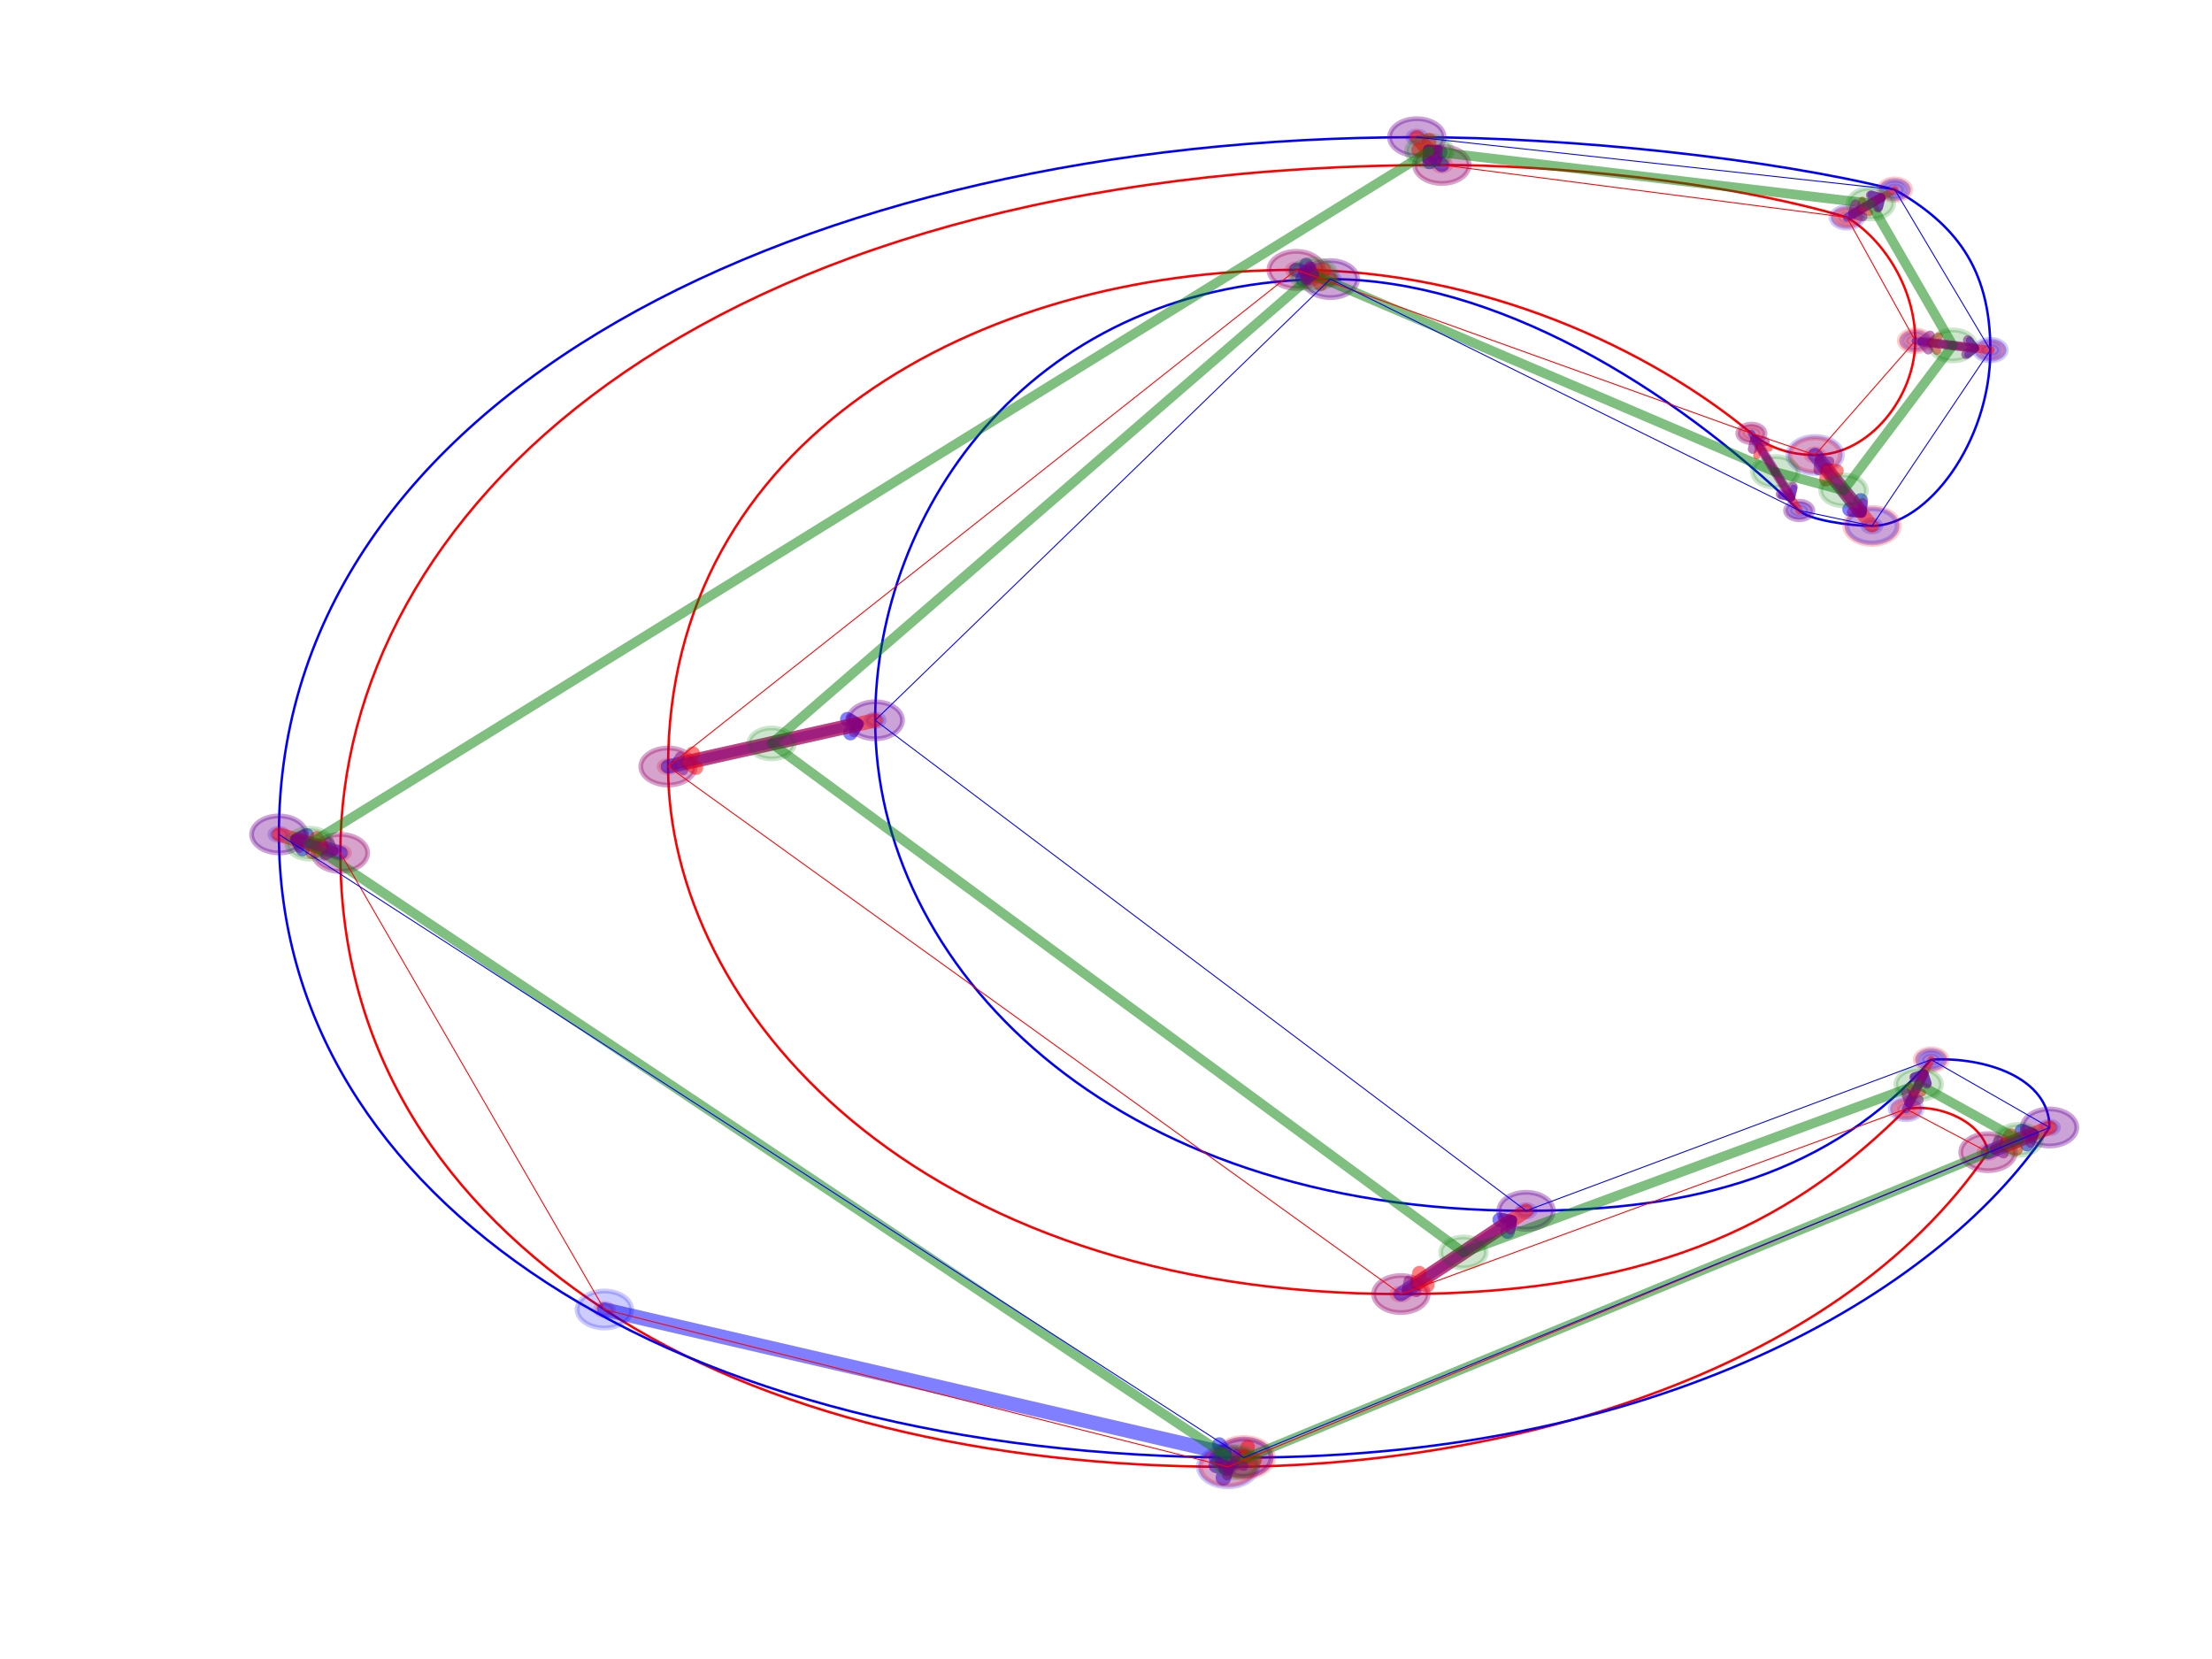 <?xml version="1.0" encoding="utf-8" standalone="no"?>
<!DOCTYPE svg PUBLIC "-//W3C//DTD SVG 1.1//EN"
  "http://www.w3.org/Graphics/SVG/1.1/DTD/svg11.dtd">
<!-- Created with matplotlib (http://matplotlib.org/) -->
<svg height="345.6pt" version="1.1" viewBox="0 0 460.8 345.6" width="460.8pt" xmlns="http://www.w3.org/2000/svg" xmlns:xlink="http://www.w3.org/1999/xlink">
 <defs>
  <style type="text/css">
*{stroke-linecap:butt;stroke-linejoin:round;}
  </style>
 </defs>
 <g id="figure_1">
  <g id="patch_1">
   <path d="M 0 345.6 
L 460.8 345.6 
L 460.8 0 
L 0 0 
z
" style="fill:#ffffff;"/>
  </g>
  <g id="axes_1">
   <g id="patch_2">
    <path clip-path="url(#p7777977be9)" d="M 300.368 35.652 
C 300.871 35.652 301.353 35.517 301.709 35.276 
C 302.065 35.035 302.264 34.708 302.264 34.367 
C 302.264 34.026 302.065 33.699 301.709 33.458 
C 301.353 33.217 300.871 33.082 300.368 33.082 
C 299.865 33.082 299.383 33.217 299.027 33.458 
C 298.671 33.699 298.472 34.026 298.472 34.367 
C 298.472 34.708 298.671 35.035 299.027 35.276 
C 299.383 35.517 299.865 35.652 300.368 35.652 
z
" style="fill:#ff0000;opacity:0.2;stroke:#ff0000;stroke-linejoin:miter;"/>
   </g>
   <g id="patch_3">
    <path clip-path="url(#p7777977be9)" d="M 384.757 46.578 
C 385.26 46.578 385.742 46.442 386.098 46.201 
C 386.454 45.96 386.653 45.633 386.653 45.292 
C 386.653 44.951 386.454 44.624 386.098 44.383 
C 385.742 44.142 385.26 44.007 384.757 44.007 
C 384.254 44.007 383.772 44.142 383.416 44.383 
C 383.06 44.624 382.861 44.951 382.861 45.292 
C 382.861 45.633 383.06 45.96 383.416 46.201 
C 383.772 46.442 384.254 46.578 384.757 46.578 
z
" style="fill:#ff0000;opacity:0.2;stroke:#ff0000;stroke-linejoin:miter;"/>
   </g>
   <g id="patch_4">
    <path clip-path="url(#p7777977be9)" d="M 398.98 72.284 
C 399.483 72.284 399.965 72.148 400.321 71.907 
C 400.677 71.666 400.876 71.339 400.876 70.999 
C 400.876 70.658 400.677 70.331 400.321 70.09 
C 399.965 69.849 399.483 69.713 398.98 69.713 
C 398.477 69.713 397.995 69.849 397.639 70.09 
C 397.283 70.331 397.084 70.658 397.084 70.999 
C 397.084 71.339 397.283 71.666 397.639 71.907 
C 397.995 72.148 398.477 72.284 398.98 72.284 
z
" style="fill:#ff0000;opacity:0.2;stroke:#ff0000;stroke-linejoin:miter;"/>
   </g>
   <g id="patch_5">
    <path clip-path="url(#p7777977be9)" d="M 378.12 96.062 
C 378.623 96.062 379.105 95.927 379.461 95.686 
C 379.816 95.445 380.016 95.118 380.016 94.777 
C 380.016 94.436 379.816 94.109 379.461 93.868 
C 379.105 93.627 378.623 93.492 378.12 93.492 
C 377.617 93.492 377.134 93.627 376.779 93.868 
C 376.423 94.109 376.223 94.436 376.223 94.777 
C 376.223 95.118 376.423 95.445 376.779 95.686 
C 377.134 95.927 377.617 96.062 378.12 96.062 
z
" style="fill:#ff0000;opacity:0.2;stroke:#ff0000;stroke-linejoin:miter;"/>
   </g>
   <g id="patch_6">
    <path clip-path="url(#p7777977be9)" d="M 364.845 91.564 
C 365.348 91.564 365.83 91.428 366.186 91.187 
C 366.542 90.946 366.741 90.619 366.741 90.278 
C 366.741 89.937 366.542 89.61 366.186 89.369 
C 365.83 89.128 365.348 88.993 364.845 88.993 
C 364.342 88.993 363.86 89.128 363.504 89.369 
C 363.148 89.61 362.949 89.937 362.949 90.278 
C 362.949 90.619 363.148 90.946 363.504 91.187 
C 363.86 91.428 364.342 91.564 364.845 91.564 
z
" style="fill:#ff0000;opacity:0.2;stroke:#ff0000;stroke-linejoin:miter;"/>
   </g>
   <g id="patch_7">
    <path clip-path="url(#p7777977be9)" d="M 270.026 57.503 
C 270.529 57.503 271.011 57.367 271.367 57.126 
C 271.722 56.885 271.922 56.558 271.922 56.217 
C 271.922 55.877 271.722 55.55 271.367 55.309 
C 271.011 55.068 270.529 54.932 270.026 54.932 
C 269.523 54.932 269.04 55.068 268.685 55.309 
C 268.329 55.55 268.129 55.877 268.129 56.217 
C 268.129 56.558 268.329 56.885 268.685 57.126 
C 269.04 57.367 269.523 57.503 270.026 57.503 
z
" style="fill:#ff0000;opacity:0.2;stroke:#ff0000;stroke-linejoin:miter;"/>
   </g>
   <g id="patch_8">
    <path clip-path="url(#p7777977be9)" d="M 139.175 160.971 
C 139.678 160.971 140.161 160.835 140.516 160.594 
C 140.872 160.353 141.072 160.026 141.072 159.685 
C 141.072 159.344 140.872 159.017 140.516 158.776 
C 140.161 158.535 139.678 158.4 139.175 158.4 
C 138.672 158.4 138.19 158.535 137.834 158.776 
C 137.479 159.017 137.279 159.344 137.279 159.685 
C 137.279 160.026 137.479 160.353 137.834 160.594 
C 138.19 160.835 138.672 160.971 139.175 160.971 
z
" style="fill:#ff0000;opacity:0.2;stroke:#ff0000;stroke-linejoin:miter;"/>
   </g>
   <g id="patch_9">
    <path clip-path="url(#p7777977be9)" d="M 291.834 270.865 
C 292.337 270.865 292.82 270.73 293.175 270.489 
C 293.531 270.248 293.731 269.921 293.731 269.58 
C 293.731 269.239 293.531 268.912 293.175 268.671 
C 292.82 268.43 292.337 268.294 291.834 268.294 
C 291.331 268.294 290.849 268.43 290.493 268.671 
C 290.138 268.912 289.938 269.239 289.938 269.58 
C 289.938 269.921 290.138 270.248 290.493 270.489 
C 290.849 270.73 291.331 270.865 291.834 270.865 
z
" style="fill:#ff0000;opacity:0.2;stroke:#ff0000;stroke-linejoin:miter;"/>
   </g>
   <g id="patch_10">
    <path clip-path="url(#p7777977be9)" d="M 397.084 232.306 
C 397.586 232.306 398.069 232.17 398.425 231.929 
C 398.78 231.688 398.98 231.361 398.98 231.02 
C 398.98 230.679 398.78 230.352 398.425 230.111 
C 398.069 229.87 397.586 229.735 397.084 229.735 
C 396.581 229.735 396.098 229.87 395.743 230.111 
C 395.387 230.352 395.187 230.679 395.187 231.02 
C 395.187 231.361 395.387 231.688 395.743 231.929 
C 396.098 232.17 396.581 232.306 397.084 232.306 
z
" style="fill:#ff0000;opacity:0.2;stroke:#ff0000;stroke-linejoin:miter;"/>
   </g>
   <g id="patch_11">
    <path clip-path="url(#p7777977be9)" d="M 414.151 241.303 
C 414.654 241.303 415.136 241.167 415.492 240.926 
C 415.848 240.685 416.047 240.358 416.047 240.018 
C 416.047 239.677 415.848 239.35 415.492 239.109 
C 415.136 238.868 414.654 238.732 414.151 238.732 
C 413.648 238.732 413.166 238.868 412.81 239.109 
C 412.454 239.35 412.255 239.677 412.255 240.018 
C 412.255 240.358 412.454 240.685 412.81 240.926 
C 413.166 241.167 413.648 241.303 414.151 241.303 
z
" style="fill:#ff0000;opacity:0.2;stroke:#ff0000;stroke-linejoin:miter;"/>
   </g>
   <g id="patch_12">
    <path clip-path="url(#p7777977be9)" d="M 255.803 306.854 
C 256.306 306.854 256.788 306.719 257.144 306.477 
C 257.499 306.236 257.699 305.909 257.699 305.569 
C 257.699 305.228 257.499 304.901 257.144 304.66 
C 256.788 304.419 256.306 304.283 255.803 304.283 
C 255.3 304.283 254.818 304.419 254.462 304.66 
C 254.106 304.901 253.906 305.228 253.906 305.569 
C 253.906 305.909 254.106 306.236 254.462 306.477 
C 254.818 306.719 255.3 306.854 255.803 306.854 
z
" style="fill:#ff0000;opacity:0.2;stroke:#ff0000;stroke-linejoin:miter;"/>
   </g>
   <g id="patch_13">
    <path clip-path="url(#p7777977be9)" d="M 125.901 274.078 
C 126.403 274.078 126.886 273.943 127.241 273.702 
C 127.597 273.461 127.797 273.134 127.797 272.793 
C 127.797 272.452 127.597 272.125 127.241 271.884 
C 126.886 271.643 126.403 271.508 125.901 271.508 
C 125.398 271.508 124.915 271.643 124.56 271.884 
C 124.204 272.125 124.004 272.452 124.004 272.793 
C 124.004 273.134 124.204 273.461 124.56 273.702 
C 124.915 273.943 125.398 274.078 125.901 274.078 
z
" style="fill:#ff0000;opacity:0.2;stroke:#ff0000;stroke-linejoin:miter;"/>
   </g>
   <g id="patch_14">
    <path clip-path="url(#p7777977be9)" d="M 70.905 178.965 
C 71.408 178.965 71.891 178.83 72.246 178.589 
C 72.602 178.348 72.802 178.021 72.802 177.68 
C 72.802 177.339 72.602 177.012 72.246 176.771 
C 71.891 176.53 71.408 176.394 70.905 176.394 
C 70.402 176.394 69.92 176.53 69.564 176.771 
C 69.209 177.012 69.009 177.339 69.009 177.68 
C 69.009 178.021 69.209 178.348 69.564 178.589 
C 69.92 178.83 70.402 178.965 70.905 178.965 
z
" style="fill:#ff0000;opacity:0.2;stroke:#ff0000;stroke-linejoin:miter;"/>
   </g>
   <g id="patch_15">
    <path clip-path="url(#p7777977be9)" d="M 295.153 29.868 
C 295.656 29.868 296.138 29.733 296.494 29.492 
C 296.849 29.251 297.049 28.924 297.049 28.583 
C 297.049 28.242 296.849 27.915 296.494 27.674 
C 296.138 27.433 295.656 27.298 295.153 27.298 
C 294.65 27.298 294.168 27.433 293.812 27.674 
C 293.456 27.915 293.256 28.242 293.256 28.583 
C 293.256 28.924 293.456 29.251 293.812 29.492 
C 294.168 29.733 294.65 29.868 295.153 29.868 
z
" style="fill:#0000ff;opacity:0.2;stroke:#0000ff;stroke-linejoin:miter;"/>
   </g>
   <g id="patch_16">
    <path clip-path="url(#p7777977be9)" d="M 394.713 40.794 
C 395.216 40.794 395.698 40.658 396.054 40.417 
C 396.41 40.176 396.609 39.849 396.609 39.508 
C 396.609 39.167 396.41 38.84 396.054 38.599 
C 395.698 38.358 395.216 38.223 394.713 38.223 
C 394.21 38.223 393.728 38.358 393.372 38.599 
C 393.017 38.84 392.817 39.167 392.817 39.508 
C 392.817 39.849 393.017 40.176 393.372 40.417 
C 393.728 40.658 394.21 40.794 394.713 40.794 
z
" style="fill:#0000ff;opacity:0.2;stroke:#0000ff;stroke-linejoin:miter;"/>
   </g>
   <g id="patch_17">
    <path clip-path="url(#p7777977be9)" d="M 414.625 74.212 
C 415.128 74.212 415.61 74.076 415.966 73.835 
C 416.322 73.594 416.522 73.267 416.522 72.927 
C 416.522 72.586 416.322 72.259 415.966 72.018 
C 415.61 71.777 415.128 71.641 414.625 71.641 
C 414.122 71.641 413.64 71.777 413.284 72.018 
C 412.929 72.259 412.729 72.586 412.729 72.927 
C 412.729 73.267 412.929 73.594 413.284 73.835 
C 413.64 74.076 414.122 74.212 414.625 74.212 
z
" style="fill:#0000ff;opacity:0.2;stroke:#0000ff;stroke-linejoin:miter;"/>
   </g>
   <g id="patch_18">
    <path clip-path="url(#p7777977be9)" d="M 389.972 110.843 
C 390.475 110.843 390.957 110.708 391.313 110.467 
C 391.669 110.226 391.869 109.899 391.869 109.558 
C 391.869 109.217 391.669 108.89 391.313 108.649 
C 390.957 108.408 390.475 108.273 389.972 108.273 
C 389.469 108.273 388.987 108.408 388.631 108.649 
C 388.276 108.89 388.076 109.217 388.076 109.558 
C 388.076 109.899 388.276 110.226 388.631 110.467 
C 388.987 110.708 389.469 110.843 389.972 110.843 
z
" style="fill:#0000ff;opacity:0.2;stroke:#0000ff;stroke-linejoin:miter;"/>
   </g>
   <g id="patch_19">
    <path clip-path="url(#p7777977be9)" d="M 374.801 107.63 
C 375.304 107.63 375.786 107.495 376.142 107.254 
C 376.498 107.013 376.697 106.686 376.697 106.345 
C 376.697 106.004 376.498 105.677 376.142 105.436 
C 375.786 105.195 375.304 105.059 374.801 105.059 
C 374.298 105.059 373.816 105.195 373.46 105.436 
C 373.104 105.677 372.905 106.004 372.905 106.345 
C 372.905 106.686 373.104 107.013 373.46 107.254 
C 373.816 107.495 374.298 107.63 374.801 107.63 
z
" style="fill:#0000ff;opacity:0.2;stroke:#0000ff;stroke-linejoin:miter;"/>
   </g>
   <g id="patch_20">
    <path clip-path="url(#p7777977be9)" d="M 277.137 59.431 
C 277.64 59.431 278.123 59.295 278.478 59.054 
C 278.834 58.813 279.034 58.486 279.034 58.145 
C 279.034 57.805 278.834 57.478 278.478 57.237 
C 278.123 56.995 277.64 56.86 277.137 56.86 
C 276.634 56.86 276.152 56.995 275.796 57.237 
C 275.441 57.478 275.241 57.805 275.241 58.145 
C 275.241 58.486 275.441 58.813 275.796 59.054 
C 276.152 59.295 276.634 59.431 277.137 59.431 
z
" style="fill:#0000ff;opacity:0.2;stroke:#0000ff;stroke-linejoin:miter;"/>
   </g>
   <g id="patch_21">
    <path clip-path="url(#p7777977be9)" d="M 182.318 151.331 
C 182.821 151.331 183.303 151.195 183.659 150.954 
C 184.015 150.713 184.214 150.386 184.214 150.045 
C 184.214 149.705 184.015 149.378 183.659 149.137 
C 183.303 148.896 182.821 148.76 182.318 148.76 
C 181.815 148.76 181.333 148.896 180.977 149.137 
C 180.621 149.378 180.422 149.705 180.422 150.045 
C 180.422 150.386 180.621 150.713 180.977 150.954 
C 181.333 151.195 181.815 151.331 182.318 151.331 
z
" style="fill:#0000ff;opacity:0.2;stroke:#0000ff;stroke-linejoin:miter;"/>
   </g>
   <g id="patch_22">
    <path clip-path="url(#p7777977be9)" d="M 317.909 253.513 
C 318.412 253.513 318.895 253.378 319.25 253.137 
C 319.606 252.896 319.806 252.569 319.806 252.228 
C 319.806 251.887 319.606 251.56 319.25 251.319 
C 318.895 251.078 318.412 250.943 317.909 250.943 
C 317.407 250.943 316.924 251.078 316.569 251.319 
C 316.213 251.56 316.013 251.887 316.013 252.228 
C 316.013 252.569 316.213 252.896 316.569 253.137 
C 316.924 253.378 317.407 253.513 317.909 253.513 
z
" style="fill:#0000ff;opacity:0.2;stroke:#0000ff;stroke-linejoin:miter;"/>
   </g>
   <g id="patch_23">
    <path clip-path="url(#p7777977be9)" d="M 402.299 222.023 
C 402.802 222.023 403.284 221.888 403.64 221.647 
C 403.995 221.406 404.195 221.079 404.195 220.738 
C 404.195 220.397 403.995 220.07 403.64 219.829 
C 403.284 219.588 402.802 219.452 402.299 219.452 
C 401.796 219.452 401.313 219.588 400.958 219.829 
C 400.602 220.07 400.402 220.397 400.402 220.738 
C 400.402 221.079 400.602 221.406 400.958 221.647 
C 401.313 221.888 401.796 222.023 402.299 222.023 
z
" style="fill:#0000ff;opacity:0.2;stroke:#0000ff;stroke-linejoin:miter;"/>
   </g>
   <g id="patch_24">
    <path clip-path="url(#p7777977be9)" d="M 426.952 236.162 
C 427.455 236.162 427.937 236.026 428.293 235.785 
C 428.648 235.544 428.848 235.217 428.848 234.876 
C 428.848 234.535 428.648 234.208 428.293 233.967 
C 427.937 233.726 427.455 233.591 426.952 233.591 
C 426.449 233.591 425.966 233.726 425.611 233.967 
C 425.255 234.208 425.055 234.535 425.055 234.876 
C 425.055 235.217 425.255 235.544 425.611 235.785 
C 425.966 236.026 426.449 236.162 426.952 236.162 
z
" style="fill:#0000ff;opacity:0.2;stroke:#0000ff;stroke-linejoin:miter;"/>
   </g>
   <g id="patch_25">
    <path clip-path="url(#p7777977be9)" d="M 259.122 304.926 
C 259.624 304.926 260.107 304.791 260.463 304.55 
C 260.818 304.308 261.018 303.982 261.018 303.641 
C 261.018 303.3 260.818 302.973 260.463 302.732 
C 260.107 302.491 259.624 302.355 259.122 302.355 
C 258.619 302.355 258.136 302.491 257.781 302.732 
C 257.425 302.973 257.225 303.3 257.225 303.641 
C 257.225 303.982 257.425 304.308 257.781 304.55 
C 258.136 304.791 258.619 304.926 259.122 304.926 
z
" style="fill:#0000ff;opacity:0.2;stroke:#0000ff;stroke-linejoin:miter;"/>
   </g>
   <g id="patch_26">
    <path clip-path="url(#p7777977be9)" d="M 58.105 175.109 
C 58.608 175.109 59.09 174.974 59.446 174.733 
C 59.801 174.492 60.001 174.165 60.001 173.824 
C 60.001 173.483 59.801 173.156 59.446 172.915 
C 59.09 172.674 58.608 172.538 58.105 172.538 
C 57.602 172.538 57.119 172.674 56.764 172.915 
C 56.408 173.156 56.208 173.483 56.208 173.824 
C 56.208 174.165 56.408 174.492 56.764 174.733 
C 57.119 174.974 57.602 175.109 58.105 175.109 
z
" style="fill:#0000ff;opacity:0.2;stroke:#0000ff;stroke-linejoin:miter;"/>
   </g>
   <g id="patch_27">
    <path clip-path="url(#p7777977be9)" d="M 300.368 34.367 
C 322.176 34.367 359.156 37.58 384.757 45.292 
C 392.343 49.791 398.98 60.073 398.98 70.999 
C 398.98 82.566 389.498 94.777 378.12 94.777 
C 373.379 94.777 368.638 93.492 364.845 90.278 
C 343.985 72.927 308.902 56.217 270.026 56.217 
C 203.652 56.217 139.175 91.564 139.175 159.685 
C 139.175 209.813 190.378 269.58 291.834 269.58 
C 346.829 269.58 375.275 252.871 397.084 231.02 
C 404.669 229.735 413.203 234.234 414.151 240.018 
C 381.912 287.574 310.798 305.569 255.803 305.569 
C 205.549 305.569 159.087 294.643 125.901 272.793 
C 92.714 250.943 70.905 219.452 70.905 177.68 
C 70.905 108.273 142.968 34.367 300.368 34.367 
" style="fill:none;stroke:#ff0000;stroke-linejoin:miter;stroke-width:0.5;"/>
   </g>
   <g id="patch_28">
    <path clip-path="url(#p7777977be9)" d="M 295.153 28.583 
C 327.391 28.583 369.112 33.082 394.713 39.508 
C 407.04 46.578 414.625 55.575 414.625 72.927 
C 414.625 92.206 401.35 109.558 389.972 109.558 
C 385.231 109.558 376.697 108.273 374.801 106.345 
C 348.252 80.638 311.272 58.145 277.137 58.145 
C 215.505 58.145 182.318 105.702 182.318 150.045 
C 182.318 200.815 230.676 252.228 317.909 252.228 
C 352.993 252.228 381.438 244.516 402.299 220.738 
C 413.677 220.095 426.952 224.594 426.952 234.876 
C 406.091 267.009 349.2 303.641 259.122 303.641 
C 139.649 303.641 58.105 249.657 58.105 173.824 
C 58.105 82.566 167.147 28.583 295.153 28.583 
" style="fill:none;stroke:#0000ff;stroke-linejoin:miter;stroke-width:0.5;"/>
   </g>
   <g id="patch_29">
    <path clip-path="url(#p7777977be9)" d="M 300.368 38.223 
C 301.877 38.223 303.324 37.817 304.391 37.094 
C 305.458 36.371 306.057 35.39 306.057 34.367 
C 306.057 33.344 305.458 32.364 304.391 31.64 
C 303.324 30.917 301.877 30.511 300.368 30.511 
C 298.859 30.511 297.412 30.917 296.345 31.64 
C 295.278 32.364 294.679 33.344 294.679 34.367 
C 294.679 35.39 295.278 36.371 296.345 37.094 
C 297.412 37.817 298.859 38.223 300.368 38.223 
z
" style="fill:#0000ff;opacity:0.2;stroke:#0000ff;stroke-linejoin:miter;"/>
   </g>
   <g id="patch_30">
    <path clip-path="url(#p7777977be9)" d="M 295.153 32.439 
C 296.662 32.439 298.109 32.033 299.176 31.31 
C 300.243 30.587 300.842 29.606 300.842 28.583 
C 300.842 27.561 300.243 26.58 299.176 25.857 
C 298.109 25.133 296.662 24.727 295.153 24.727 
C 293.644 24.727 292.197 25.133 291.13 25.857 
C 290.063 26.58 289.464 27.561 289.464 28.583 
C 289.464 29.606 290.063 30.587 291.13 31.31 
C 292.197 32.033 293.644 32.439 295.153 32.439 
z
" style="fill:#ff0000;opacity:0.2;stroke:#ff0000;stroke-linejoin:miter;"/>
   </g>
   <g id="patch_31">
    <path d="M 300.368 34.367 
Q 298.429 32.216 297.91 31.641 
" style="fill:none;opacity:0.5;stroke:#0000ff;stroke-linecap:round;stroke-width:3;"/>
    <path d="M 297.801 33.76 
L 297.91 31.641 
L 300.029 31.751 
" style="fill:none;opacity:0.5;stroke:#0000ff;stroke-linecap:round;stroke-width:3;"/>
   </g>
   <g id="patch_32">
    <path clip-path="url(#p7777977be9)" d="M 384.757 47.542 
C 385.637 47.542 386.481 47.305 387.104 46.883 
C 387.726 46.461 388.076 45.889 388.076 45.292 
C 388.076 44.696 387.726 44.124 387.104 43.702 
C 386.481 43.28 385.637 43.043 384.757 43.043 
C 383.877 43.043 383.033 43.28 382.41 43.702 
C 381.788 44.124 381.438 44.696 381.438 45.292 
C 381.438 45.889 381.788 46.461 382.41 46.883 
C 383.033 47.305 383.877 47.542 384.757 47.542 
z
" style="fill:#0000ff;opacity:0.2;stroke:#0000ff;stroke-linejoin:miter;"/>
   </g>
   <g id="patch_33">
    <path clip-path="url(#p7777977be9)" d="M 394.713 41.758 
C 395.593 41.758 396.437 41.521 397.06 41.099 
C 397.682 40.677 398.032 40.105 398.032 39.508 
C 398.032 38.912 397.682 38.34 397.06 37.918 
C 396.437 37.496 395.593 37.259 394.713 37.259 
C 393.833 37.259 392.989 37.496 392.366 37.918 
C 391.744 38.34 391.394 38.912 391.394 39.508 
C 391.394 40.105 391.744 40.677 392.366 41.099 
C 392.989 41.521 393.833 41.758 394.713 41.758 
z
" style="fill:#ff0000;opacity:0.2;stroke:#ff0000;stroke-linejoin:miter;"/>
   </g>
   <g id="patch_34">
    <path d="M 384.757 45.292 
Q 388.871 42.902 391.915 41.134 
" style="fill:none;opacity:0.5;stroke:#0000ff;stroke-linecap:round;stroke-width:1.75;"/>
    <path d="M 389.864 40.59 
L 391.915 41.134 
L 391.371 43.184 
" style="fill:none;opacity:0.5;stroke:#0000ff;stroke-linecap:round;stroke-width:1.75;"/>
   </g>
   <g id="patch_35">
    <path clip-path="url(#p7777977be9)" d="M 398.98 72.927 
C 399.734 72.927 400.458 72.723 400.991 72.362 
C 401.525 72 401.825 71.51 401.825 70.999 
C 401.825 70.487 401.525 69.997 400.991 69.635 
C 400.458 69.274 399.734 69.071 398.98 69.071 
C 398.226 69.071 397.502 69.274 396.969 69.635 
C 396.435 69.997 396.135 70.487 396.135 70.999 
C 396.135 71.51 396.435 72 396.969 72.362 
C 397.502 72.723 398.226 72.927 398.98 72.927 
z
" style="fill:#0000ff;opacity:0.2;stroke:#0000ff;stroke-linejoin:miter;"/>
   </g>
   <g id="patch_36">
    <path clip-path="url(#p7777977be9)" d="M 414.625 74.854 
C 415.38 74.854 416.103 74.651 416.637 74.29 
C 417.17 73.928 417.47 73.438 417.47 72.927 
C 417.47 72.415 417.17 71.925 416.637 71.563 
C 416.103 71.202 415.38 70.999 414.625 70.999 
C 413.871 70.999 413.147 71.202 412.614 71.563 
C 412.08 71.925 411.781 72.415 411.781 72.927 
C 411.781 73.438 412.08 73.928 412.614 74.29 
C 413.147 74.651 413.871 74.854 414.625 74.854 
z
" style="fill:#ff0000;opacity:0.2;stroke:#ff0000;stroke-linejoin:miter;"/>
   </g>
   <g id="patch_37">
    <path d="M 398.98 70.999 
Q 405.811 71.84 411.59 72.552 
" style="fill:none;opacity:0.5;stroke:#0000ff;stroke-linecap:round;stroke-width:1.5;"/>
    <path d="M 410.285 70.88 
L 411.59 72.552 
L 409.918 73.858 
" style="fill:none;opacity:0.5;stroke:#0000ff;stroke-linecap:round;stroke-width:1.5;"/>
   </g>
   <g id="patch_38">
    <path clip-path="url(#p7777977be9)" d="M 378.12 98.633 
C 379.628 98.633 381.076 98.227 382.143 97.503 
C 383.209 96.78 383.809 95.799 383.809 94.777 
C 383.809 93.754 383.209 92.773 382.143 92.05 
C 381.076 91.327 379.628 90.921 378.12 90.921 
C 376.611 90.921 375.164 91.327 374.097 92.05 
C 373.03 92.773 372.431 93.754 372.431 94.777 
C 372.431 95.799 373.03 96.78 374.097 97.503 
C 375.164 98.227 376.611 98.633 378.12 98.633 
z
" style="fill:#0000ff;opacity:0.2;stroke:#0000ff;stroke-linejoin:miter;"/>
   </g>
   <g id="patch_39">
    <path clip-path="url(#p7777977be9)" d="M 389.972 113.414 
C 391.481 113.414 392.928 113.008 393.995 112.285 
C 395.062 111.561 395.661 110.581 395.661 109.558 
C 395.661 108.535 395.062 107.555 393.995 106.831 
C 392.928 106.108 391.481 105.702 389.972 105.702 
C 388.463 105.702 387.016 106.108 385.949 106.831 
C 384.882 107.555 384.283 108.535 384.283 109.558 
C 384.283 110.581 384.882 111.561 385.949 112.285 
C 387.016 113.008 388.463 113.414 389.972 113.414 
z
" style="fill:#ff0000;opacity:0.2;stroke:#ff0000;stroke-linejoin:miter;"/>
   </g>
   <g id="patch_40">
    <path d="M 378.12 94.777 
Q 383.419 101.386 387.392 106.34 
" style="fill:none;opacity:0.5;stroke:#0000ff;stroke-linecap:round;stroke-width:3;"/>
    <path d="M 387.624 104.232 
L 387.392 106.34 
L 385.284 106.109 
" style="fill:none;opacity:0.5;stroke:#0000ff;stroke-linecap:round;stroke-width:3;"/>
   </g>
   <g id="patch_41">
    <path clip-path="url(#p7777977be9)" d="M 364.845 92.206 
C 365.599 92.206 366.323 92.003 366.856 91.642 
C 367.39 91.28 367.69 90.79 367.69 90.278 
C 367.69 89.767 367.39 89.277 366.856 88.915 
C 366.323 88.553 365.599 88.35 364.845 88.35 
C 364.091 88.35 363.367 88.553 362.834 88.915 
C 362.3 89.277 362 89.767 362 90.278 
C 362 90.79 362.3 91.28 362.834 91.642 
C 363.367 92.003 364.091 92.206 364.845 92.206 
z
" style="fill:#0000ff;opacity:0.2;stroke:#0000ff;stroke-linejoin:miter;"/>
   </g>
   <g id="patch_42">
    <path clip-path="url(#p7777977be9)" d="M 374.801 108.273 
C 375.555 108.273 376.279 108.07 376.812 107.708 
C 377.346 107.346 377.646 106.856 377.646 106.345 
C 377.646 105.833 377.346 105.343 376.812 104.981 
C 376.279 104.62 375.555 104.417 374.801 104.417 
C 374.047 104.417 373.323 104.62 372.79 104.981 
C 372.256 105.343 371.956 105.833 371.956 106.345 
C 371.956 106.856 372.256 107.346 372.79 107.708 
C 373.323 108.07 374.047 108.273 374.801 108.273 
z
" style="fill:#ff0000;opacity:0.2;stroke:#ff0000;stroke-linejoin:miter;"/>
   </g>
   <g id="patch_43">
    <path d="M 364.845 90.278 
Q 369.297 97.462 373.19 103.745 
" style="fill:none;opacity:0.5;stroke:#0000ff;stroke-linecap:round;stroke-width:1.5;"/>
    <path d="M 373.675 101.68 
L 373.19 103.745 
L 371.125 103.26 
" style="fill:none;opacity:0.5;stroke:#0000ff;stroke-linecap:round;stroke-width:1.5;"/>
   </g>
   <g id="patch_44">
    <path clip-path="url(#p7777977be9)" d="M 270.026 60.073 
C 271.535 60.073 272.982 59.667 274.049 58.944 
C 275.115 58.221 275.715 57.24 275.715 56.217 
C 275.715 55.195 275.115 54.214 274.049 53.491 
C 272.982 52.768 271.535 52.361 270.026 52.361 
C 268.517 52.361 267.07 52.768 266.003 53.491 
C 264.936 54.214 264.337 55.195 264.337 56.217 
C 264.337 57.24 264.936 58.221 266.003 58.944 
C 267.07 59.667 268.517 60.073 270.026 60.073 
z
" style="fill:#0000ff;opacity:0.2;stroke:#0000ff;stroke-linejoin:miter;"/>
   </g>
   <g id="patch_45">
    <path clip-path="url(#p7777977be9)" d="M 277.137 62.001 
C 278.646 62.001 280.093 61.595 281.16 60.872 
C 282.227 60.149 282.826 59.168 282.826 58.145 
C 282.826 57.123 282.227 56.142 281.16 55.419 
C 280.093 54.696 278.646 54.289 277.137 54.289 
C 275.628 54.289 274.181 54.696 273.114 55.419 
C 272.048 56.142 271.448 57.123 271.448 58.145 
C 271.448 59.168 272.048 60.149 273.114 60.872 
C 274.181 61.595 275.628 62.001 277.137 62.001 
z
" style="fill:#ff0000;opacity:0.2;stroke:#ff0000;stroke-linejoin:miter;"/>
   </g>
   <g id="patch_46">
    <path d="M 270.026 56.217 
Q 272.618 56.92 273.163 57.068 
" style="fill:none;opacity:0.5;stroke:#0000ff;stroke-linecap:round;stroke-width:3;"/>
    <path d="M 272.107 55.228 
L 273.163 57.068 
L 271.322 58.123 
" style="fill:none;opacity:0.5;stroke:#0000ff;stroke-linecap:round;stroke-width:3;"/>
   </g>
   <g id="patch_47">
    <path clip-path="url(#p7777977be9)" d="M 139.175 163.541 
C 140.684 163.541 142.131 163.135 143.198 162.412 
C 144.265 161.689 144.864 160.708 144.864 159.685 
C 144.864 158.663 144.265 157.682 143.198 156.959 
C 142.131 156.236 140.684 155.829 139.175 155.829 
C 137.666 155.829 136.219 156.236 135.152 156.959 
C 134.085 157.682 133.486 158.663 133.486 159.685 
C 133.486 160.708 134.085 161.689 135.152 162.412 
C 136.219 163.135 137.666 163.541 139.175 163.541 
z
" style="fill:#0000ff;opacity:0.2;stroke:#0000ff;stroke-linejoin:miter;"/>
   </g>
   <g id="patch_48">
    <path clip-path="url(#p7777977be9)" d="M 182.318 153.901 
C 183.827 153.901 185.274 153.495 186.341 152.772 
C 187.408 152.049 188.007 151.068 188.007 150.045 
C 188.007 149.023 187.408 148.042 186.341 147.319 
C 185.274 146.596 183.827 146.189 182.318 146.189 
C 180.809 146.189 179.362 146.596 178.295 147.319 
C 177.228 148.042 176.629 149.023 176.629 150.045 
C 176.629 151.068 177.228 152.049 178.295 152.772 
C 179.362 153.495 180.809 153.901 182.318 153.901 
z
" style="fill:#ff0000;opacity:0.2;stroke:#ff0000;stroke-linejoin:miter;"/>
   </g>
   <g id="patch_49">
    <path d="M 139.175 159.685 
Q 159.771 155.083 178.296 150.944 
" style="fill:none;opacity:0.5;stroke:#0000ff;stroke-linecap:round;stroke-width:3;"/>
    <path d="M 176.505 149.807 
L 178.296 150.944 
L 177.16 152.735 
" style="fill:none;opacity:0.5;stroke:#0000ff;stroke-linecap:round;stroke-width:3;"/>
   </g>
   <g id="patch_50">
    <path clip-path="url(#p7777977be9)" d="M 291.834 273.436 
C 293.343 273.436 294.79 273.029 295.857 272.306 
C 296.924 271.583 297.523 270.602 297.523 269.58 
C 297.523 268.557 296.924 267.576 295.857 266.853 
C 294.79 266.13 293.343 265.724 291.834 265.724 
C 290.325 265.724 288.878 266.13 287.811 266.853 
C 286.744 267.576 286.145 268.557 286.145 269.58 
C 286.145 270.602 286.744 271.583 287.811 272.306 
C 288.878 273.029 290.325 273.436 291.834 273.436 
z
" style="fill:#0000ff;opacity:0.2;stroke:#0000ff;stroke-linejoin:miter;"/>
   </g>
   <g id="patch_51">
    <path clip-path="url(#p7777977be9)" d="M 317.909 256.084 
C 319.418 256.084 320.865 255.678 321.932 254.955 
C 322.999 254.232 323.599 253.251 323.599 252.228 
C 323.599 251.205 322.999 250.225 321.932 249.501 
C 320.865 248.778 319.418 248.372 317.909 248.372 
C 316.401 248.372 314.954 248.778 313.887 249.501 
C 312.82 250.225 312.22 251.205 312.22 252.228 
C 312.22 253.251 312.82 254.232 313.887 254.955 
C 314.954 255.678 316.401 256.084 317.909 256.084 
z
" style="fill:#ff0000;opacity:0.2;stroke:#ff0000;stroke-linejoin:miter;"/>
   </g>
   <g id="patch_52">
    <path d="M 291.834 269.58 
Q 304.039 261.458 314.479 254.511 
" style="fill:none;opacity:0.5;stroke:#0000ff;stroke-linecap:round;stroke-width:3;"/>
    <path d="M 312.399 254.093 
L 314.479 254.511 
L 314.061 256.591 
" style="fill:none;opacity:0.5;stroke:#0000ff;stroke-linecap:round;stroke-width:3;"/>
   </g>
   <g id="patch_53">
    <path clip-path="url(#p7777977be9)" d="M 397.084 233.27 
C 397.964 233.27 398.808 233.033 399.43 232.611 
C 400.053 232.189 400.402 231.617 400.402 231.02 
C 400.402 230.424 400.053 229.852 399.43 229.43 
C 398.808 229.008 397.964 228.771 397.084 228.771 
C 396.203 228.771 395.359 229.008 394.737 229.43 
C 394.115 229.852 393.765 230.424 393.765 231.02 
C 393.765 231.617 394.115 232.189 394.737 232.611 
C 395.359 233.033 396.203 233.27 397.084 233.27 
z
" style="fill:#0000ff;opacity:0.2;stroke:#0000ff;stroke-linejoin:miter;"/>
   </g>
   <g id="patch_54">
    <path clip-path="url(#p7777977be9)" d="M 402.299 222.987 
C 403.179 222.987 404.023 222.75 404.645 222.328 
C 405.268 221.906 405.617 221.334 405.617 220.738 
C 405.617 220.141 405.268 219.569 404.645 219.147 
C 404.023 218.725 403.179 218.488 402.299 218.488 
C 401.419 218.488 400.574 218.725 399.952 219.147 
C 399.33 219.569 398.98 220.141 398.98 220.738 
C 398.98 221.334 399.33 221.906 399.952 222.328 
C 400.574 222.75 401.419 222.987 402.299 222.987 
z
" style="fill:#ff0000;opacity:0.2;stroke:#ff0000;stroke-linejoin:miter;"/>
   </g>
   <g id="patch_55">
    <path d="M 397.084 231.02 
Q 399.238 226.772 400.834 223.626 
" style="fill:none;opacity:0.5;stroke:#0000ff;stroke-linecap:round;stroke-width:1.75;"/>
    <path d="M 398.817 224.286 
L 400.834 223.626 
L 401.493 225.643 
" style="fill:none;opacity:0.5;stroke:#0000ff;stroke-linecap:round;stroke-width:1.75;"/>
   </g>
   <g id="patch_56">
    <path clip-path="url(#p7777977be9)" d="M 414.151 243.873 
C 415.66 243.873 417.107 243.467 418.174 242.744 
C 419.241 242.021 419.84 241.04 419.84 240.018 
C 419.84 238.995 419.241 238.014 418.174 237.291 
C 417.107 236.568 415.66 236.162 414.151 236.162 
C 412.642 236.162 411.195 236.568 410.128 237.291 
C 409.061 238.014 408.462 238.995 408.462 240.018 
C 408.462 241.04 409.061 242.021 410.128 242.744 
C 411.195 243.467 412.642 243.873 414.151 243.873 
z
" style="fill:#0000ff;opacity:0.2;stroke:#0000ff;stroke-linejoin:miter;"/>
   </g>
   <g id="patch_57">
    <path clip-path="url(#p7777977be9)" d="M 426.952 238.732 
C 428.46 238.732 429.908 238.326 430.974 237.603 
C 432.041 236.88 432.641 235.899 432.641 234.876 
C 432.641 233.854 432.041 232.873 430.974 232.15 
C 429.908 231.427 428.46 231.02 426.952 231.02 
C 425.443 231.02 423.996 231.427 422.929 232.15 
C 421.862 232.873 421.262 233.854 421.262 234.876 
C 421.262 235.899 421.862 236.88 422.929 237.603 
C 423.996 238.326 425.443 238.732 426.952 238.732 
z
" style="fill:#ff0000;opacity:0.2;stroke:#ff0000;stroke-linejoin:miter;"/>
   </g>
   <g id="patch_58">
    <path d="M 414.151 240.018 
Q 419.625 237.819 423.13 236.411 
" style="fill:none;opacity:0.5;stroke:#0000ff;stroke-linecap:round;stroke-width:3;"/>
    <path d="M 421.179 235.578 
L 423.13 236.411 
L 422.297 238.362 
" style="fill:none;opacity:0.5;stroke:#0000ff;stroke-linecap:round;stroke-width:3;"/>
   </g>
   <g id="patch_59">
    <path clip-path="url(#p7777977be9)" d="M 255.803 309.746 
C 257.437 309.746 259.005 309.306 260.161 308.522 
C 261.317 307.739 261.966 306.676 261.966 305.569 
C 261.966 304.461 261.317 303.398 260.161 302.615 
C 259.005 301.831 257.437 301.391 255.803 301.391 
C 254.168 301.391 252.601 301.831 251.445 302.615 
C 250.289 303.398 249.64 304.461 249.64 305.569 
C 249.64 306.676 250.289 307.739 251.445 308.522 
C 252.601 309.306 254.168 309.746 255.803 309.746 
z
" style="fill:#0000ff;opacity:0.2;stroke:#0000ff;stroke-linejoin:miter;"/>
   </g>
   <g id="patch_60">
    <path clip-path="url(#p7777977be9)" d="M 259.122 307.818 
C 260.756 307.818 262.324 307.378 263.48 306.594 
C 264.635 305.811 265.285 304.748 265.285 303.641 
C 265.285 302.533 264.635 301.47 263.48 300.687 
C 262.324 299.904 260.756 299.463 259.122 299.463 
C 257.487 299.463 255.919 299.904 254.763 300.687 
C 253.608 301.47 252.958 302.533 252.958 303.641 
C 252.958 304.748 253.608 305.811 254.763 306.594 
C 255.919 307.378 257.487 307.818 259.122 307.818 
z
" style="fill:#ff0000;opacity:0.2;stroke:#ff0000;stroke-linejoin:miter;"/>
   </g>
   <g id="patch_61">
    <path d="M 255.803 305.569 
Q 256.599 305.106 255.407 305.799 
" style="fill:none;opacity:0.5;stroke:#0000ff;stroke-linecap:round;stroke-width:3.25;"/>
    <path d="M 253.357 305.255 
L 255.407 305.799 
L 254.864 307.849 
" style="fill:none;opacity:0.5;stroke:#0000ff;stroke-linecap:round;stroke-width:3.25;"/>
   </g>
   <g id="patch_62">
    <path clip-path="url(#p7777977be9)" d="M 125.901 276.649 
C 127.409 276.649 128.856 276.243 129.923 275.52 
C 130.99 274.797 131.59 273.816 131.59 272.793 
C 131.59 271.77 130.99 270.79 129.923 270.067 
C 128.856 269.343 127.409 268.937 125.901 268.937 
C 124.392 268.937 122.945 269.343 121.878 270.067 
C 120.811 270.79 120.211 271.77 120.211 272.793 
C 120.211 273.816 120.811 274.797 121.878 275.52 
C 122.945 276.243 124.392 276.649 125.901 276.649 
z
" style="fill:#0000ff;opacity:0.2;stroke:#0000ff;stroke-linejoin:miter;"/>
   </g>
   <g id="patch_63">
    <path clip-path="url(#p7777977be9)" d="M 259.122 307.497 
C 260.63 307.497 262.078 307.09 263.144 306.367 
C 264.211 305.644 264.811 304.663 264.811 303.641 
C 264.811 302.618 264.211 301.637 263.144 300.914 
C 262.078 300.191 260.63 299.785 259.122 299.785 
C 257.613 299.785 256.166 300.191 255.099 300.914 
C 254.032 301.637 253.432 302.618 253.432 303.641 
C 253.432 304.663 254.032 305.644 255.099 306.367 
C 256.166 307.09 257.613 307.497 259.122 307.497 
z
" style="fill:#ff0000;opacity:0.2;stroke:#ff0000;stroke-linejoin:miter;"/>
   </g>
   <g id="patch_64">
    <path d="M 125.901 272.793 
Q 191.537 287.991 255.108 302.711 
" style="fill:none;opacity:0.5;stroke:#0000ff;stroke-linecap:round;stroke-width:3;"/>
    <path d="M 253.985 300.911 
L 255.108 302.711 
L 253.308 303.834 
" style="fill:none;opacity:0.5;stroke:#0000ff;stroke-linecap:round;stroke-width:3;"/>
   </g>
   <g id="patch_65">
    <path clip-path="url(#p7777977be9)" d="M 70.905 181.536 
C 72.414 181.536 73.861 181.129 74.928 180.406 
C 75.995 179.683 76.594 178.702 76.594 177.68 
C 76.594 176.657 75.995 175.676 74.928 174.953 
C 73.861 174.23 72.414 173.824 70.905 173.824 
C 69.397 173.824 67.949 174.23 66.883 174.953 
C 65.816 175.676 65.216 176.657 65.216 177.68 
C 65.216 178.702 65.816 179.683 66.883 180.406 
C 67.949 181.129 69.397 181.536 70.905 181.536 
z
" style="fill:#0000ff;opacity:0.2;stroke:#0000ff;stroke-linejoin:miter;"/>
   </g>
   <g id="patch_66">
    <path clip-path="url(#p7777977be9)" d="M 58.105 177.68 
C 59.614 177.68 61.061 177.273 62.128 176.55 
C 63.194 175.827 63.794 174.846 63.794 173.824 
C 63.794 172.801 63.194 171.82 62.128 171.097 
C 61.061 170.374 59.614 169.968 58.105 169.968 
C 56.596 169.968 55.149 170.374 54.082 171.097 
C 53.015 171.82 52.416 172.801 52.416 173.824 
C 52.416 174.846 53.015 175.827 54.082 176.55 
C 55.149 177.273 56.596 177.68 58.105 177.68 
z
" style="fill:#ff0000;opacity:0.2;stroke:#ff0000;stroke-linejoin:miter;"/>
   </g>
   <g id="patch_67">
    <path d="M 70.905 177.68 
Q 65.463 176.04 62.052 175.013 
" style="fill:none;opacity:0.5;stroke:#0000ff;stroke-linecap:round;stroke-width:3;"/>
    <path d="M 63.055 176.882 
L 62.052 175.013 
L 63.921 174.009 
" style="fill:none;opacity:0.5;stroke:#0000ff;stroke-linecap:round;stroke-width:3;"/>
   </g>
   <g id="patch_68">
    <path clip-path="url(#p7777977be9)" d="M 295.153 32.439 
C 296.662 32.439 298.109 32.033 299.176 31.31 
C 300.243 30.587 300.842 29.606 300.842 28.583 
C 300.842 27.561 300.243 26.58 299.176 25.857 
C 298.109 25.133 296.662 24.727 295.153 24.727 
C 293.644 24.727 292.197 25.133 291.13 25.857 
C 290.063 26.58 289.464 27.561 289.464 28.583 
C 289.464 29.606 290.063 30.587 291.13 31.31 
C 292.197 32.033 293.644 32.439 295.153 32.439 
z
" style="fill:#0000ff;opacity:0.2;stroke:#0000ff;stroke-linejoin:miter;"/>
   </g>
   <g id="patch_69">
    <path clip-path="url(#p7777977be9)" d="M 300.368 38.223 
C 301.877 38.223 303.324 37.817 304.391 37.094 
C 305.458 36.371 306.057 35.39 306.057 34.367 
C 306.057 33.344 305.458 32.364 304.391 31.64 
C 303.324 30.917 301.877 30.511 300.368 30.511 
C 298.859 30.511 297.412 30.917 296.345 31.64 
C 295.278 32.364 294.679 33.344 294.679 34.367 
C 294.679 35.39 295.278 36.371 296.345 37.094 
C 297.412 37.817 298.859 38.223 300.368 38.223 
z
" style="fill:#ff0000;opacity:0.2;stroke:#ff0000;stroke-linejoin:miter;"/>
   </g>
   <g id="patch_70">
    <path d="M 295.153 28.583 
Q 297.092 30.734 297.611 31.309 
" style="fill:none;opacity:0.5;stroke:#ff0000;stroke-linecap:round;stroke-width:3;"/>
    <path d="M 297.72 29.19 
L 297.611 31.309 
L 295.492 31.199 
" style="fill:none;opacity:0.5;stroke:#ff0000;stroke-linecap:round;stroke-width:3;"/>
   </g>
   <g id="patch_71">
    <path clip-path="url(#p7777977be9)" d="M 394.713 41.436 
C 395.467 41.436 396.191 41.233 396.725 40.872 
C 397.258 40.51 397.558 40.02 397.558 39.508 
C 397.558 38.997 397.258 38.507 396.725 38.145 
C 396.191 37.783 395.467 37.58 394.713 37.58 
C 393.959 37.58 393.235 37.783 392.702 38.145 
C 392.168 38.507 391.869 38.997 391.869 39.508 
C 391.869 40.02 392.168 40.51 392.702 40.872 
C 393.235 41.233 393.959 41.436 394.713 41.436 
z
" style="fill:#0000ff;opacity:0.2;stroke:#0000ff;stroke-linejoin:miter;"/>
   </g>
   <g id="patch_72">
    <path clip-path="url(#p7777977be9)" d="M 384.757 47.22 
C 385.511 47.22 386.235 47.017 386.768 46.656 
C 387.302 46.294 387.602 45.804 387.602 45.292 
C 387.602 44.781 387.302 44.29 386.768 43.929 
C 386.235 43.567 385.511 43.364 384.757 43.364 
C 384.003 43.364 383.279 43.567 382.746 43.929 
C 382.212 44.29 381.912 44.781 381.912 45.292 
C 381.912 45.804 382.212 46.294 382.746 46.656 
C 383.279 47.017 384.003 47.22 384.757 47.22 
z
" style="fill:#ff0000;opacity:0.2;stroke:#ff0000;stroke-linejoin:miter;"/>
   </g>
   <g id="patch_73">
    <path d="M 394.713 39.508 
Q 390.599 41.898 387.402 43.755 
" style="fill:none;opacity:0.5;stroke:#ff0000;stroke-linecap:round;stroke-width:1.5;"/>
    <path d="M 389.453 44.299 
L 387.402 43.755 
L 387.946 41.705 
" style="fill:none;opacity:0.5;stroke:#ff0000;stroke-linecap:round;stroke-width:1.5;"/>
   </g>
   <g id="patch_74">
    <path clip-path="url(#p7777977be9)" d="M 414.625 75.176 
C 415.505 75.176 416.349 74.939 416.972 74.517 
C 417.594 74.095 417.944 73.523 417.944 72.927 
C 417.944 72.33 417.594 71.758 416.972 71.336 
C 416.349 70.914 415.505 70.677 414.625 70.677 
C 413.745 70.677 412.901 70.914 412.278 71.336 
C 411.656 71.758 411.306 72.33 411.306 72.927 
C 411.306 73.523 411.656 74.095 412.278 74.517 
C 412.901 74.939 413.745 75.176 414.625 75.176 
z
" style="fill:#0000ff;opacity:0.2;stroke:#0000ff;stroke-linejoin:miter;"/>
   </g>
   <g id="patch_75">
    <path clip-path="url(#p7777977be9)" d="M 398.98 73.248 
C 399.86 73.248 400.704 73.011 401.327 72.589 
C 401.949 72.167 402.299 71.595 402.299 70.999 
C 402.299 70.402 401.949 69.83 401.327 69.408 
C 400.704 68.986 399.86 68.749 398.98 68.749 
C 398.1 68.749 397.256 68.986 396.633 69.408 
C 396.011 69.83 395.661 70.402 395.661 70.999 
C 395.661 71.595 396.011 72.167 396.633 72.589 
C 397.256 73.011 398.1 73.248 398.98 73.248 
z
" style="fill:#ff0000;opacity:0.2;stroke:#ff0000;stroke-linejoin:miter;"/>
   </g>
   <g id="patch_76">
    <path d="M 414.625 72.927 
Q 407.794 72.085 402.19 71.394 
" style="fill:none;opacity:0.5;stroke:#ff0000;stroke-linecap:round;stroke-width:1.75;"/>
    <path d="M 403.496 73.066 
L 402.19 71.394 
L 403.863 70.089 
" style="fill:none;opacity:0.5;stroke:#ff0000;stroke-linecap:round;stroke-width:1.75;"/>
   </g>
   <g id="patch_77">
    <path clip-path="url(#p7777977be9)" d="M 389.972 113.093 
C 391.355 113.093 392.682 112.72 393.66 112.057 
C 394.638 111.395 395.187 110.495 395.187 109.558 
C 395.187 108.621 394.638 107.721 393.66 107.059 
C 392.682 106.396 391.355 106.023 389.972 106.023 
C 388.589 106.023 387.262 106.396 386.285 107.059 
C 385.307 107.721 384.757 108.621 384.757 109.558 
C 384.757 110.495 385.307 111.395 386.285 112.057 
C 387.262 112.72 388.589 113.093 389.972 113.093 
z
" style="fill:#0000ff;opacity:0.2;stroke:#0000ff;stroke-linejoin:miter;"/>
   </g>
   <g id="patch_78">
    <path clip-path="url(#p7777977be9)" d="M 378.12 98.311 
C 379.503 98.311 380.829 97.939 381.807 97.276 
C 382.785 96.613 383.335 95.714 383.335 94.777 
C 383.335 93.839 382.785 92.94 381.807 92.278 
C 380.829 91.615 379.503 91.242 378.12 91.242 
C 376.737 91.242 375.41 91.615 374.432 92.278 
C 373.454 92.94 372.905 93.839 372.905 94.777 
C 372.905 95.714 373.454 96.613 374.432 97.276 
C 375.41 97.939 376.737 98.311 378.12 98.311 
z
" style="fill:#ff0000;opacity:0.2;stroke:#ff0000;stroke-linejoin:miter;"/>
   </g>
   <g id="patch_79">
    <path d="M 389.972 109.558 
Q 384.672 102.949 380.589 97.856 
" style="fill:none;opacity:0.5;stroke:#ff0000;stroke-linecap:round;stroke-width:2.75;"/>
    <path d="M 380.357 99.965 
L 380.589 97.856 
L 382.698 98.088 
" style="fill:none;opacity:0.5;stroke:#ff0000;stroke-linecap:round;stroke-width:2.75;"/>
   </g>
   <g id="patch_80">
    <path clip-path="url(#p7777977be9)" d="M 374.801 108.273 
C 375.555 108.273 376.279 108.07 376.812 107.708 
C 377.346 107.346 377.646 106.856 377.646 106.345 
C 377.646 105.833 377.346 105.343 376.812 104.981 
C 376.279 104.62 375.555 104.417 374.801 104.417 
C 374.047 104.417 373.323 104.62 372.79 104.981 
C 372.256 105.343 371.956 105.833 371.956 106.345 
C 371.956 106.856 372.256 107.346 372.79 107.708 
C 373.323 108.07 374.047 108.273 374.801 108.273 
z
" style="fill:#0000ff;opacity:0.2;stroke:#0000ff;stroke-linejoin:miter;"/>
   </g>
   <g id="patch_81">
    <path clip-path="url(#p7777977be9)" d="M 364.845 92.206 
C 365.599 92.206 366.323 92.003 366.856 91.642 
C 367.39 91.28 367.69 90.79 367.69 90.278 
C 367.69 89.767 367.39 89.277 366.856 88.915 
C 366.323 88.553 365.599 88.35 364.845 88.35 
C 364.091 88.35 363.367 88.553 362.834 88.915 
C 362.3 89.277 362 89.767 362 90.278 
C 362 90.79 362.3 91.28 362.834 91.642 
C 363.367 92.003 364.091 92.206 364.845 92.206 
z
" style="fill:#ff0000;opacity:0.2;stroke:#ff0000;stroke-linejoin:miter;"/>
   </g>
   <g id="patch_82">
    <path d="M 374.801 106.345 
Q 370.349 99.161 366.456 92.878 
" style="fill:none;opacity:0.5;stroke:#ff0000;stroke-linecap:round;stroke-width:1.5;"/>
    <path d="M 365.971 94.943 
L 366.456 92.878 
L 368.521 93.363 
" style="fill:none;opacity:0.5;stroke:#ff0000;stroke-linecap:round;stroke-width:1.5;"/>
   </g>
   <g id="patch_83">
    <path clip-path="url(#p7777977be9)" d="M 277.137 62.001 
C 278.646 62.001 280.093 61.595 281.16 60.872 
C 282.227 60.149 282.826 59.168 282.826 58.145 
C 282.826 57.123 282.227 56.142 281.16 55.419 
C 280.093 54.696 278.646 54.289 277.137 54.289 
C 275.628 54.289 274.181 54.696 273.114 55.419 
C 272.048 56.142 271.448 57.123 271.448 58.145 
C 271.448 59.168 272.048 60.149 273.114 60.872 
C 274.181 61.595 275.628 62.001 277.137 62.001 
z
" style="fill:#0000ff;opacity:0.2;stroke:#0000ff;stroke-linejoin:miter;"/>
   </g>
   <g id="patch_84">
    <path clip-path="url(#p7777977be9)" d="M 270.026 60.073 
C 271.535 60.073 272.982 59.667 274.049 58.944 
C 275.115 58.221 275.715 57.24 275.715 56.217 
C 275.715 55.195 275.115 54.214 274.049 53.491 
C 272.982 52.768 271.535 52.361 270.026 52.361 
C 268.517 52.361 267.07 52.768 266.003 53.491 
C 264.936 54.214 264.337 55.195 264.337 56.217 
C 264.337 57.24 264.936 58.221 266.003 58.944 
C 267.07 59.667 268.517 60.073 270.026 60.073 
z
" style="fill:#ff0000;opacity:0.2;stroke:#ff0000;stroke-linejoin:miter;"/>
   </g>
   <g id="patch_85">
    <path d="M 277.137 58.145 
Q 274.545 57.443 274 57.295 
" style="fill:none;opacity:0.5;stroke:#ff0000;stroke-linecap:round;stroke-width:3;"/>
    <path d="M 275.056 59.135 
L 274 57.295 
L 275.841 56.24 
" style="fill:none;opacity:0.5;stroke:#ff0000;stroke-linecap:round;stroke-width:3;"/>
   </g>
   <g id="patch_86">
    <path clip-path="url(#p7777977be9)" d="M 182.318 153.901 
C 183.827 153.901 185.274 153.495 186.341 152.772 
C 187.408 152.049 188.007 151.068 188.007 150.045 
C 188.007 149.023 187.408 148.042 186.341 147.319 
C 185.274 146.596 183.827 146.189 182.318 146.189 
C 180.809 146.189 179.362 146.596 178.295 147.319 
C 177.228 148.042 176.629 149.023 176.629 150.045 
C 176.629 151.068 177.228 152.049 178.295 152.772 
C 179.362 153.495 180.809 153.901 182.318 153.901 
z
" style="fill:#0000ff;opacity:0.2;stroke:#0000ff;stroke-linejoin:miter;"/>
   </g>
   <g id="patch_87">
    <path clip-path="url(#p7777977be9)" d="M 139.175 163.541 
C 140.684 163.541 142.131 163.135 143.198 162.412 
C 144.265 161.689 144.864 160.708 144.864 159.685 
C 144.864 158.663 144.265 157.682 143.198 156.959 
C 142.131 156.236 140.684 155.829 139.175 155.829 
C 137.666 155.829 136.219 156.236 135.152 156.959 
C 134.085 157.682 133.486 158.663 133.486 159.685 
C 133.486 160.708 134.085 161.689 135.152 162.412 
C 136.219 163.135 137.666 163.541 139.175 163.541 
z
" style="fill:#ff0000;opacity:0.2;stroke:#ff0000;stroke-linejoin:miter;"/>
   </g>
   <g id="patch_88">
    <path d="M 182.318 150.045 
Q 161.722 154.647 143.197 158.787 
" style="fill:none;opacity:0.5;stroke:#ff0000;stroke-linecap:round;stroke-width:3;"/>
    <path d="M 144.988 159.924 
L 143.197 158.787 
L 144.333 156.996 
" style="fill:none;opacity:0.5;stroke:#ff0000;stroke-linecap:round;stroke-width:3;"/>
   </g>
   <g id="patch_89">
    <path clip-path="url(#p7777977be9)" d="M 317.909 256.084 
C 319.418 256.084 320.865 255.678 321.932 254.955 
C 322.999 254.232 323.599 253.251 323.599 252.228 
C 323.599 251.205 322.999 250.225 321.932 249.501 
C 320.865 248.778 319.418 248.372 317.909 248.372 
C 316.401 248.372 314.954 248.778 313.887 249.501 
C 312.82 250.225 312.22 251.205 312.22 252.228 
C 312.22 253.251 312.82 254.232 313.887 254.955 
C 314.954 255.678 316.401 256.084 317.909 256.084 
z
" style="fill:#0000ff;opacity:0.2;stroke:#0000ff;stroke-linejoin:miter;"/>
   </g>
   <g id="patch_90">
    <path clip-path="url(#p7777977be9)" d="M 291.834 273.436 
C 293.343 273.436 294.79 273.029 295.857 272.306 
C 296.924 271.583 297.523 270.602 297.523 269.58 
C 297.523 268.557 296.924 267.576 295.857 266.853 
C 294.79 266.13 293.343 265.724 291.834 265.724 
C 290.325 265.724 288.878 266.13 287.811 266.853 
C 286.744 267.576 286.145 268.557 286.145 269.58 
C 286.145 270.602 286.744 271.583 287.811 272.306 
C 288.878 273.029 290.325 273.436 291.834 273.436 
z
" style="fill:#ff0000;opacity:0.2;stroke:#ff0000;stroke-linejoin:miter;"/>
   </g>
   <g id="patch_91">
    <path d="M 317.909 252.228 
Q 305.704 260.35 295.265 267.297 
" style="fill:none;opacity:0.5;stroke:#ff0000;stroke-linecap:round;stroke-width:3;"/>
    <path d="M 297.345 267.715 
L 295.265 267.297 
L 295.683 265.217 
" style="fill:none;opacity:0.5;stroke:#ff0000;stroke-linecap:round;stroke-width:3;"/>
   </g>
   <g id="patch_92">
    <path clip-path="url(#p7777977be9)" d="M 402.299 222.666 
C 403.053 222.666 403.777 222.463 404.31 222.101 
C 404.843 221.74 405.143 221.249 405.143 220.738 
C 405.143 220.226 404.843 219.736 404.31 219.375 
C 403.777 219.013 403.053 218.81 402.299 218.81 
C 401.544 218.81 400.821 219.013 400.287 219.375 
C 399.754 219.736 399.454 220.226 399.454 220.738 
C 399.454 221.249 399.754 221.74 400.287 222.101 
C 400.821 222.463 401.544 222.666 402.299 222.666 
z
" style="fill:#0000ff;opacity:0.2;stroke:#0000ff;stroke-linejoin:miter;"/>
   </g>
   <g id="patch_93">
    <path clip-path="url(#p7777977be9)" d="M 397.084 232.948 
C 397.838 232.948 398.562 232.745 399.095 232.384 
C 399.628 232.022 399.928 231.532 399.928 231.02 
C 399.928 230.509 399.628 230.019 399.095 229.657 
C 398.562 229.295 397.838 229.092 397.084 229.092 
C 396.329 229.092 395.606 229.295 395.072 229.657 
C 394.539 230.019 394.239 230.509 394.239 231.02 
C 394.239 231.532 394.539 232.022 395.072 232.384 
C 395.606 232.745 396.329 232.948 397.084 232.948 
z
" style="fill:#ff0000;opacity:0.2;stroke:#ff0000;stroke-linejoin:miter;"/>
   </g>
   <g id="patch_94">
    <path d="M 402.299 220.738 
Q 400.144 224.987 398.469 228.289 
" style="fill:none;opacity:0.5;stroke:#ff0000;stroke-linecap:round;stroke-width:1.5;"/>
    <path d="M 400.485 227.63 
L 398.469 228.289 
L 397.809 226.273 
" style="fill:none;opacity:0.5;stroke:#ff0000;stroke-linecap:round;stroke-width:1.5;"/>
   </g>
   <g id="patch_95">
    <path clip-path="url(#p7777977be9)" d="M 426.952 238.732 
C 428.46 238.732 429.908 238.326 430.974 237.603 
C 432.041 236.88 432.641 235.899 432.641 234.876 
C 432.641 233.854 432.041 232.873 430.974 232.15 
C 429.908 231.427 428.46 231.02 426.952 231.02 
C 425.443 231.02 423.996 231.427 422.929 232.15 
C 421.862 232.873 421.262 233.854 421.262 234.876 
C 421.262 235.899 421.862 236.88 422.929 237.603 
C 423.996 238.326 425.443 238.732 426.952 238.732 
z
" style="fill:#0000ff;opacity:0.2;stroke:#0000ff;stroke-linejoin:miter;"/>
   </g>
   <g id="patch_96">
    <path clip-path="url(#p7777977be9)" d="M 414.151 243.873 
C 415.66 243.873 417.107 243.467 418.174 242.744 
C 419.241 242.021 419.84 241.04 419.84 240.018 
C 419.84 238.995 419.241 238.014 418.174 237.291 
C 417.107 236.568 415.66 236.162 414.151 236.162 
C 412.642 236.162 411.195 236.568 410.128 237.291 
C 409.061 238.014 408.462 238.995 408.462 240.018 
C 408.462 241.04 409.061 242.021 410.128 242.744 
C 411.195 243.467 412.642 243.873 414.151 243.873 
z
" style="fill:#ff0000;opacity:0.2;stroke:#ff0000;stroke-linejoin:miter;"/>
   </g>
   <g id="patch_97">
    <path d="M 426.952 234.876 
Q 421.478 237.075 417.973 238.483 
" style="fill:none;opacity:0.5;stroke:#ff0000;stroke-linecap:round;stroke-width:3;"/>
    <path d="M 419.924 239.315 
L 417.973 238.483 
L 418.806 236.532 
" style="fill:none;opacity:0.5;stroke:#ff0000;stroke-linecap:round;stroke-width:3;"/>
   </g>
   <g id="patch_98">
    <path clip-path="url(#p7777977be9)" d="M 259.122 307.497 
C 260.63 307.497 262.078 307.09 263.144 306.367 
C 264.211 305.644 264.811 304.663 264.811 303.641 
C 264.811 302.618 264.211 301.637 263.144 300.914 
C 262.078 300.191 260.63 299.785 259.122 299.785 
C 257.613 299.785 256.166 300.191 255.099 300.914 
C 254.032 301.637 253.432 302.618 253.432 303.641 
C 253.432 304.663 254.032 305.644 255.099 306.367 
C 256.166 307.09 257.613 307.497 259.122 307.497 
z
" style="fill:#0000ff;opacity:0.2;stroke:#0000ff;stroke-linejoin:miter;"/>
   </g>
   <g id="patch_99">
    <path clip-path="url(#p7777977be9)" d="M 255.803 309.425 
C 257.312 309.425 258.759 309.018 259.826 308.295 
C 260.893 307.572 261.492 306.591 261.492 305.569 
C 261.492 304.546 260.893 303.565 259.826 302.842 
C 258.759 302.119 257.312 301.713 255.803 301.713 
C 254.294 301.713 252.847 302.119 251.78 302.842 
C 250.713 303.565 250.114 304.546 250.114 305.569 
C 250.114 306.591 250.713 307.572 251.78 308.295 
C 252.847 309.018 254.294 309.425 255.803 309.425 
z
" style="fill:#ff0000;opacity:0.2;stroke:#ff0000;stroke-linejoin:miter;"/>
   </g>
   <g id="patch_100">
    <path d="M 259.122 303.641 
Q 258.326 304.103 259.365 303.499 
" style="fill:none;opacity:0.5;stroke:#ff0000;stroke-linecap:round;stroke-width:3;"/>
    <path d="M 261.415 304.043 
L 259.365 303.499 
L 259.908 301.449 
" style="fill:none;opacity:0.5;stroke:#ff0000;stroke-linecap:round;stroke-width:3;"/>
   </g>
   <g id="patch_101">
    <path clip-path="url(#p7777977be9)" d="M 58.105 177.68 
C 59.614 177.68 61.061 177.273 62.128 176.55 
C 63.194 175.827 63.794 174.846 63.794 173.824 
C 63.794 172.801 63.194 171.82 62.128 171.097 
C 61.061 170.374 59.614 169.968 58.105 169.968 
C 56.596 169.968 55.149 170.374 54.082 171.097 
C 53.015 171.82 52.416 172.801 52.416 173.824 
C 52.416 174.846 53.015 175.827 54.082 176.55 
C 55.149 177.273 56.596 177.68 58.105 177.68 
z
" style="fill:#0000ff;opacity:0.2;stroke:#0000ff;stroke-linejoin:miter;"/>
   </g>
   <g id="patch_102">
    <path clip-path="url(#p7777977be9)" d="M 70.905 181.536 
C 72.414 181.536 73.861 181.129 74.928 180.406 
C 75.995 179.683 76.594 178.702 76.594 177.68 
C 76.594 176.657 75.995 175.676 74.928 174.953 
C 73.861 174.23 72.414 173.824 70.905 173.824 
C 69.397 173.824 67.949 174.23 66.883 174.953 
C 65.816 175.676 65.216 176.657 65.216 177.68 
C 65.216 178.702 65.816 179.683 66.883 180.406 
C 67.949 181.129 69.397 181.536 70.905 181.536 
z
" style="fill:#ff0000;opacity:0.2;stroke:#ff0000;stroke-linejoin:miter;"/>
   </g>
   <g id="patch_103">
    <path d="M 58.105 173.824 
Q 63.547 175.463 66.958 176.491 
" style="fill:none;opacity:0.5;stroke:#ff0000;stroke-linecap:round;stroke-width:3;"/>
    <path d="M 65.955 174.622 
L 66.958 176.491 
L 65.09 177.494 
" style="fill:none;opacity:0.5;stroke:#ff0000;stroke-linecap:round;stroke-width:3;"/>
   </g>
   <g id="patch_104">
    <path clip-path="url(#p7777977be9)" d="M 297.76 34.688 
C 299.018 34.688 300.224 34.35 301.113 33.747 
C 302.002 33.145 302.501 32.327 302.501 31.475 
C 302.501 30.623 302.002 29.806 301.113 29.203 
C 300.224 28.6 299.018 28.262 297.76 28.262 
C 296.503 28.262 295.297 28.6 294.408 29.203 
C 293.519 29.806 293.019 30.623 293.019 31.475 
C 293.019 32.327 293.519 33.145 294.408 33.747 
C 295.297 34.35 296.503 34.688 297.76 34.688 
z
" style="fill:#008000;opacity:0.2;stroke:#008000;stroke-linejoin:miter;"/>
   </g>
   <g id="patch_105">
    <path clip-path="url(#p7777977be9)" d="M 389.735 45.614 
C 390.992 45.614 392.198 45.275 393.087 44.672 
C 393.977 44.07 394.476 43.252 394.476 42.4 
C 394.476 41.548 393.977 40.731 393.087 40.128 
C 392.198 39.526 390.992 39.187 389.735 39.187 
C 388.478 39.187 387.272 39.526 386.383 40.128 
C 385.494 40.731 384.994 41.548 384.994 42.4 
C 384.994 43.252 385.494 44.07 386.383 44.672 
C 387.272 45.275 388.478 45.614 389.735 45.614 
z
" style="fill:#008000;opacity:0.2;stroke:#008000;stroke-linejoin:miter;"/>
   </g>
   <g id="patch_106">
    <path clip-path="url(#p7777977be9)" d="M 406.803 75.176 
C 408.06 75.176 409.266 74.837 410.155 74.235 
C 411.044 73.632 411.544 72.815 411.544 71.963 
C 411.544 71.11 411.044 70.293 410.155 69.69 
C 409.266 69.088 408.06 68.749 406.803 68.749 
C 405.545 68.749 404.339 69.088 403.45 69.69 
C 402.561 70.293 402.062 71.11 402.062 71.963 
C 402.062 72.815 402.561 73.632 403.45 74.235 
C 404.339 74.837 405.545 75.176 406.803 75.176 
z
" style="fill:#008000;opacity:0.2;stroke:#008000;stroke-linejoin:miter;"/>
   </g>
   <g id="patch_107">
    <path clip-path="url(#p7777977be9)" d="M 384.046 105.381 
C 385.303 105.381 386.509 105.042 387.398 104.44 
C 388.287 103.837 388.787 103.02 388.787 102.167 
C 388.787 101.315 388.287 100.498 387.398 99.895 
C 386.509 99.293 385.303 98.954 384.046 98.954 
C 382.789 98.954 381.583 99.293 380.694 99.895 
C 379.804 100.498 379.305 101.315 379.305 102.167 
C 379.305 103.02 379.804 103.837 380.694 104.44 
C 381.583 105.042 382.789 105.381 384.046 105.381 
z
" style="fill:#008000;opacity:0.2;stroke:#008000;stroke-linejoin:miter;"/>
   </g>
   <g id="patch_108">
    <path clip-path="url(#p7777977be9)" d="M 369.823 101.525 
C 371.08 101.525 372.286 101.186 373.175 100.584 
C 374.064 99.981 374.564 99.164 374.564 98.311 
C 374.564 97.459 374.064 96.642 373.175 96.039 
C 372.286 95.437 371.08 95.098 369.823 95.098 
C 368.566 95.098 367.36 95.437 366.471 96.039 
C 365.582 96.642 365.082 97.459 365.082 98.311 
C 365.082 99.164 365.582 99.981 366.471 100.584 
C 367.36 101.186 368.566 101.525 369.823 101.525 
z
" style="fill:#008000;opacity:0.2;stroke:#008000;stroke-linejoin:miter;"/>
   </g>
   <g id="patch_109">
    <path clip-path="url(#p7777977be9)" d="M 273.581 60.395 
C 274.839 60.395 276.045 60.056 276.934 59.454 
C 277.823 58.851 278.322 58.034 278.322 57.181 
C 278.322 56.329 277.823 55.512 276.934 54.909 
C 276.045 54.307 274.839 53.968 273.581 53.968 
C 272.324 53.968 271.118 54.307 270.229 54.909 
C 269.34 55.512 268.841 56.329 268.841 57.181 
C 268.841 58.034 269.34 58.851 270.229 59.454 
C 271.118 60.056 272.324 60.395 273.581 60.395 
z
" style="fill:#008000;opacity:0.2;stroke:#008000;stroke-linejoin:miter;"/>
   </g>
   <g id="patch_110">
    <path clip-path="url(#p7777977be9)" d="M 160.747 158.079 
C 162.004 158.079 163.21 157.74 164.099 157.138 
C 164.988 156.535 165.488 155.718 165.488 154.865 
C 165.488 154.013 164.988 153.196 164.099 152.593 
C 163.21 151.991 162.004 151.652 160.747 151.652 
C 159.489 151.652 158.283 151.991 157.394 152.593 
C 156.505 153.196 156.006 154.013 156.006 154.865 
C 156.006 155.718 156.505 156.535 157.394 157.138 
C 158.283 157.74 159.489 158.079 160.747 158.079 
z
" style="fill:#008000;opacity:0.2;stroke:#008000;stroke-linejoin:miter;"/>
   </g>
   <g id="patch_111">
    <path clip-path="url(#p7777977be9)" d="M 304.872 264.117 
C 306.129 264.117 307.335 263.779 308.224 263.176 
C 309.113 262.573 309.613 261.756 309.613 260.904 
C 309.613 260.052 309.113 259.234 308.224 258.632 
C 307.335 258.029 306.129 257.691 304.872 257.691 
C 303.615 257.691 302.409 258.029 301.519 258.632 
C 300.63 259.234 300.131 260.052 300.131 260.904 
C 300.131 261.756 300.63 262.573 301.519 263.176 
C 302.409 263.779 303.615 264.117 304.872 264.117 
z
" style="fill:#008000;opacity:0.2;stroke:#008000;stroke-linejoin:miter;"/>
   </g>
   <g id="patch_112">
    <path clip-path="url(#p7777977be9)" d="M 399.691 229.092 
C 400.948 229.092 402.154 228.754 403.043 228.151 
C 403.933 227.549 404.432 226.731 404.432 225.879 
C 404.432 225.027 403.933 224.21 403.043 223.607 
C 402.154 223.004 400.948 222.666 399.691 222.666 
C 398.434 222.666 397.228 223.004 396.339 223.607 
C 395.45 224.21 394.95 225.027 394.95 225.879 
C 394.95 226.731 395.45 227.549 396.339 228.151 
C 397.228 228.754 398.434 229.092 399.691 229.092 
z
" style="fill:#008000;opacity:0.2;stroke:#008000;stroke-linejoin:miter;"/>
   </g>
   <g id="patch_113">
    <path clip-path="url(#p7777977be9)" d="M 420.551 240.66 
C 421.809 240.66 423.015 240.322 423.904 239.719 
C 424.793 239.116 425.292 238.299 425.292 237.447 
C 425.292 236.595 424.793 235.777 423.904 235.175 
C 423.015 234.572 421.809 234.234 420.551 234.234 
C 419.294 234.234 418.088 234.572 417.199 235.175 
C 416.31 235.777 415.81 236.595 415.81 237.447 
C 415.81 238.299 416.31 239.116 417.199 239.719 
C 418.088 240.322 419.294 240.66 420.551 240.66 
z
" style="fill:#008000;opacity:0.2;stroke:#008000;stroke-linejoin:miter;"/>
   </g>
   <g id="patch_114">
    <path clip-path="url(#p7777977be9)" d="M 257.462 307.818 
C 258.72 307.818 259.926 307.479 260.815 306.877 
C 261.704 306.274 262.203 305.457 262.203 304.605 
C 262.203 303.752 261.704 302.935 260.815 302.333 
C 259.926 301.73 258.72 301.391 257.462 301.391 
C 256.205 301.391 254.999 301.73 254.11 302.333 
C 253.221 302.935 252.721 303.752 252.721 304.605 
C 252.721 305.457 253.221 306.274 254.11 306.877 
C 254.999 307.479 256.205 307.818 257.462 307.818 
z
" style="fill:#008000;opacity:0.2;stroke:#008000;stroke-linejoin:miter;"/>
   </g>
   <g id="patch_115">
    <path clip-path="url(#p7777977be9)" d="M 64.505 178.965 
C 65.762 178.965 66.968 178.626 67.857 178.024 
C 68.746 177.421 69.246 176.604 69.246 175.752 
C 69.246 174.9 68.746 174.082 67.857 173.48 
C 66.968 172.877 65.762 172.538 64.505 172.538 
C 63.248 172.538 62.042 172.877 61.153 173.48 
C 60.264 174.082 59.764 174.9 59.764 175.752 
C 59.764 176.604 60.264 177.421 61.153 178.024 
C 62.042 178.626 63.248 178.965 64.505 178.965 
z
" style="fill:#008000;opacity:0.2;stroke:#008000;stroke-linejoin:miter;"/>
   </g>
   <g id="patch_116">
    <path d="M 297.76 31.475 
Q 343.748 36.938 389.735 42.4 
" style="fill:none;opacity:0.5;stroke:#008000;stroke-linecap:round;stroke-width:2;"/>
   </g>
   <g id="patch_117">
    <path d="M 299.421 33.317 
Q 298.429 32.216 297.437 31.116 
" style="fill:none;opacity:0.5;stroke:#800080;stroke-linecap:round;stroke-width:2;"/>
    <path d="M 299.53 31.198 
L 299.421 33.317 
L 297.302 33.207 
" style="fill:none;opacity:0.5;stroke:#800080;stroke-linecap:round;stroke-width:2;"/>
    <path d="M 297.327 33.235 
L 297.437 31.116 
L 299.555 31.226 
" style="fill:none;opacity:0.5;stroke:#800080;stroke-linecap:round;stroke-width:2;"/>
   </g>
   <g id="patch_118">
    <path d="M 389.735 42.4 
Q 398.269 57.181 406.803 71.963 
" style="fill:none;opacity:0.5;stroke:#008000;stroke-linecap:round;stroke-width:2;"/>
   </g>
   <g id="patch_119">
    <path d="M 385.98 44.582 
Q 388.871 42.902 391.762 41.223 
" style="fill:none;opacity:0.5;stroke:#800080;stroke-linecap:round;stroke-width:2;"/>
    <path d="M 388.03 45.125 
L 385.98 44.582 
L 386.523 42.531 
" style="fill:none;opacity:0.5;stroke:#800080;stroke-linecap:round;stroke-width:2;"/>
    <path d="M 389.712 40.679 
L 391.762 41.223 
L 391.219 43.273 
" style="fill:none;opacity:0.5;stroke:#800080;stroke-linecap:round;stroke-width:2;"/>
   </g>
   <g id="patch_120">
    <path d="M 406.803 71.963 
Q 395.424 87.065 384.046 102.167 
" style="fill:none;opacity:0.5;stroke:#008000;stroke-linecap:round;stroke-width:2;"/>
   </g>
   <g id="patch_121">
    <path d="M 400.384 71.172 
Q 405.811 71.84 411.239 72.509 
" style="fill:none;opacity:0.5;stroke:#800080;stroke-linecap:round;stroke-width:2;"/>
    <path d="M 401.689 72.844 
L 400.384 71.172 
L 402.056 69.866 
" style="fill:none;opacity:0.5;stroke:#800080;stroke-linecap:round;stroke-width:2;"/>
    <path d="M 409.934 70.837 
L 411.239 72.509 
L 409.567 73.815 
" style="fill:none;opacity:0.5;stroke:#800080;stroke-linecap:round;stroke-width:2;"/>
   </g>
   <g id="patch_122">
    <path d="M 384.046 102.167 
Q 376.934 100.239 369.823 98.311 
" style="fill:none;opacity:0.5;stroke:#008000;stroke-linecap:round;stroke-width:2;"/>
   </g>
   <g id="patch_123">
    <path d="M 379.004 95.88 
Q 383.419 101.386 387.834 106.892 
" style="fill:none;opacity:0.5;stroke:#800080;stroke-linecap:round;stroke-width:2;"/>
    <path d="M 378.773 97.989 
L 379.004 95.88 
L 381.113 96.112 
" style="fill:none;opacity:0.5;stroke:#800080;stroke-linecap:round;stroke-width:2;"/>
    <path d="M 388.066 104.784 
L 387.834 106.892 
L 385.726 106.66 
" style="fill:none;opacity:0.5;stroke:#800080;stroke-linecap:round;stroke-width:2;"/>
   </g>
   <g id="patch_124">
    <path d="M 369.823 98.311 
Q 321.702 77.746 273.581 57.181 
" style="fill:none;opacity:0.5;stroke:#008000;stroke-linecap:round;stroke-width:2;"/>
   </g>
   <g id="patch_125">
    <path d="M 365.59 91.48 
Q 369.297 97.462 373.004 103.444 
" style="fill:none;opacity:0.5;stroke:#800080;stroke-linecap:round;stroke-width:2;"/>
    <path d="M 365.105 93.546 
L 365.59 91.48 
L 367.655 91.965 
" style="fill:none;opacity:0.5;stroke:#800080;stroke-linecap:round;stroke-width:2;"/>
    <path d="M 373.489 101.379 
L 373.004 103.444 
L 370.938 102.959 
" style="fill:none;opacity:0.5;stroke:#800080;stroke-linecap:round;stroke-width:2;"/>
   </g>
   <g id="patch_126">
    <path d="M 273.581 57.181 
Q 217.164 106.023 160.747 154.865 
" style="fill:none;opacity:0.5;stroke:#008000;stroke-linecap:round;stroke-width:2;"/>
   </g>
   <g id="patch_127">
    <path d="M 271.391 56.587 
Q 272.618 56.92 273.845 57.253 
" style="fill:none;opacity:0.5;stroke:#800080;stroke-linecap:round;stroke-width:2;"/>
    <path d="M 272.446 58.428 
L 271.391 56.587 
L 273.231 55.532 
" style="fill:none;opacity:0.5;stroke:#800080;stroke-linecap:round;stroke-width:2;"/>
    <path d="M 272.79 55.413 
L 273.845 57.253 
L 272.005 58.308 
" style="fill:none;opacity:0.5;stroke:#800080;stroke-linecap:round;stroke-width:2;"/>
   </g>
   <g id="patch_128">
    <path d="M 160.747 154.865 
Q 232.809 207.885 304.872 260.904 
" style="fill:none;opacity:0.5;stroke:#008000;stroke-linecap:round;stroke-width:2;"/>
   </g>
   <g id="patch_129">
    <path d="M 140.555 159.377 
Q 159.771 155.083 178.987 150.79 
" style="fill:none;opacity:0.5;stroke:#800080;stroke-linecap:round;stroke-width:2;"/>
    <path d="M 142.346 160.514 
L 140.555 159.377 
L 141.692 157.586 
" style="fill:none;opacity:0.5;stroke:#800080;stroke-linecap:round;stroke-width:2;"/>
    <path d="M 177.196 149.653 
L 178.987 150.79 
L 177.85 152.581 
" style="fill:none;opacity:0.5;stroke:#800080;stroke-linecap:round;stroke-width:2;"/>
   </g>
   <g id="patch_130">
    <path d="M 304.872 260.904 
Q 352.281 243.391 399.691 225.879 
" style="fill:none;opacity:0.5;stroke:#008000;stroke-linecap:round;stroke-width:2;"/>
   </g>
   <g id="patch_131">
    <path d="M 293.012 268.796 
Q 304.039 261.458 315.067 254.119 
" style="fill:none;opacity:0.5;stroke:#800080;stroke-linecap:round;stroke-width:2;"/>
    <path d="M 295.091 269.214 
L 293.012 268.796 
L 293.429 266.717 
" style="fill:none;opacity:0.5;stroke:#800080;stroke-linecap:round;stroke-width:2;"/>
    <path d="M 312.988 253.702 
L 315.067 254.119 
L 314.65 256.199 
" style="fill:none;opacity:0.5;stroke:#800080;stroke-linecap:round;stroke-width:2;"/>
   </g>
   <g id="patch_132">
    <path d="M 399.691 225.879 
Q 410.121 231.663 420.551 237.447 
" style="fill:none;opacity:0.5;stroke:#008000;stroke-linecap:round;stroke-width:2;"/>
   </g>
   <g id="patch_133">
    <path d="M 397.723 229.759 
Q 399.238 226.772 400.754 223.784 
" style="fill:none;opacity:0.5;stroke:#800080;stroke-linecap:round;stroke-width:2;"/>
    <path d="M 399.74 229.1 
L 397.723 229.759 
L 397.064 227.743 
" style="fill:none;opacity:0.5;stroke:#800080;stroke-linecap:round;stroke-width:2;"/>
    <path d="M 398.737 224.443 
L 400.754 223.784 
L 401.413 225.8 
" style="fill:none;opacity:0.5;stroke:#800080;stroke-linecap:round;stroke-width:2;"/>
   </g>
   <g id="patch_134">
    <path d="M 420.551 237.447 
Q 339.007 271.026 257.462 304.605 
" style="fill:none;opacity:0.5;stroke:#008000;stroke-linecap:round;stroke-width:2;"/>
   </g>
   <g id="patch_135">
    <path d="M 415.463 239.49 
Q 419.625 237.819 423.786 236.148 
" style="fill:none;opacity:0.5;stroke:#800080;stroke-linecap:round;stroke-width:2;"/>
    <path d="M 417.414 240.323 
L 415.463 239.49 
L 416.296 237.539 
" style="fill:none;opacity:0.5;stroke:#800080;stroke-linecap:round;stroke-width:2;"/>
    <path d="M 421.835 235.315 
L 423.786 236.148 
L 422.953 238.099 
" style="fill:none;opacity:0.5;stroke:#800080;stroke-linecap:round;stroke-width:2;"/>
   </g>
   <g id="patch_136">
    <path d="M 257.462 304.605 
Q 160.984 240.178 64.505 175.752 
" style="fill:none;opacity:0.5;stroke:#008000;stroke-linecap:round;stroke-width:2;"/>
   </g>
   <g id="patch_137">
    <path d="M 257.026 304.858 
Q 256.599 305.106 256.171 305.355 
" style="fill:none;opacity:0.5;stroke:#800080;stroke-linecap:round;stroke-width:2;"/>
    <path d="M 259.076 305.402 
L 257.026 304.858 
L 257.569 302.808 
" style="fill:none;opacity:0.5;stroke:#800080;stroke-linecap:round;stroke-width:2;"/>
    <path d="M 254.121 304.811 
L 256.171 305.355 
L 255.628 307.405 
" style="fill:none;opacity:0.5;stroke:#800080;stroke-linecap:round;stroke-width:2;"/>
   </g>
   <g id="patch_138">
    <path d="M 64.505 175.752 
Q 181.133 103.613 297.76 31.475 
" style="fill:none;opacity:0.5;stroke:#008000;stroke-linecap:round;stroke-width:2;"/>
   </g>
   <g id="patch_139">
    <path d="M 69.551 177.272 
Q 65.463 176.04 61.375 174.809 
" style="fill:none;opacity:0.5;stroke:#800080;stroke-linecap:round;stroke-width:2;"/>
    <path d="M 68.548 175.403 
L 69.551 177.272 
L 67.682 178.275 
" style="fill:none;opacity:0.5;stroke:#800080;stroke-linecap:round;stroke-width:2;"/>
    <path d="M 62.378 176.678 
L 61.375 174.809 
L 63.243 173.805 
" style="fill:none;opacity:0.5;stroke:#800080;stroke-linecap:round;stroke-width:2;"/>
   </g>
   <g id="line2d_1">
    <path clip-path="url(#p7777977be9)" d="M 300.368 34.367 
L 384.757 45.292 
L 398.98 70.999 
L 378.12 94.777 
L 364.845 90.278 
L 270.026 56.217 
L 139.175 159.685 
L 291.834 269.58 
L 397.084 231.02 
L 414.151 240.018 
L 255.803 305.569 
L 125.901 272.793 
L 70.905 177.68 
" style="fill:none;stroke:#ff0000;stroke-linecap:square;stroke-width:0.2;"/>
   </g>
   <g id="line2d_2">
    <path clip-path="url(#p7777977be9)" d="M 295.153 28.583 
L 394.713 39.508 
L 414.625 72.927 
L 389.972 109.558 
L 374.801 106.345 
L 277.137 58.145 
L 182.318 150.045 
L 317.909 252.228 
L 402.299 220.738 
L 426.952 234.876 
L 259.122 303.641 
L 58.105 173.824 
" style="fill:none;stroke:#0000ff;stroke-linecap:square;stroke-width:0.2;"/>
   </g>
  </g>
 </g>
 <defs>
  <clipPath id="p7777977be9">
   <rect height="307.512" width="409.904" x="37.576" y="13.32"/>
  </clipPath>
 </defs>
</svg>
